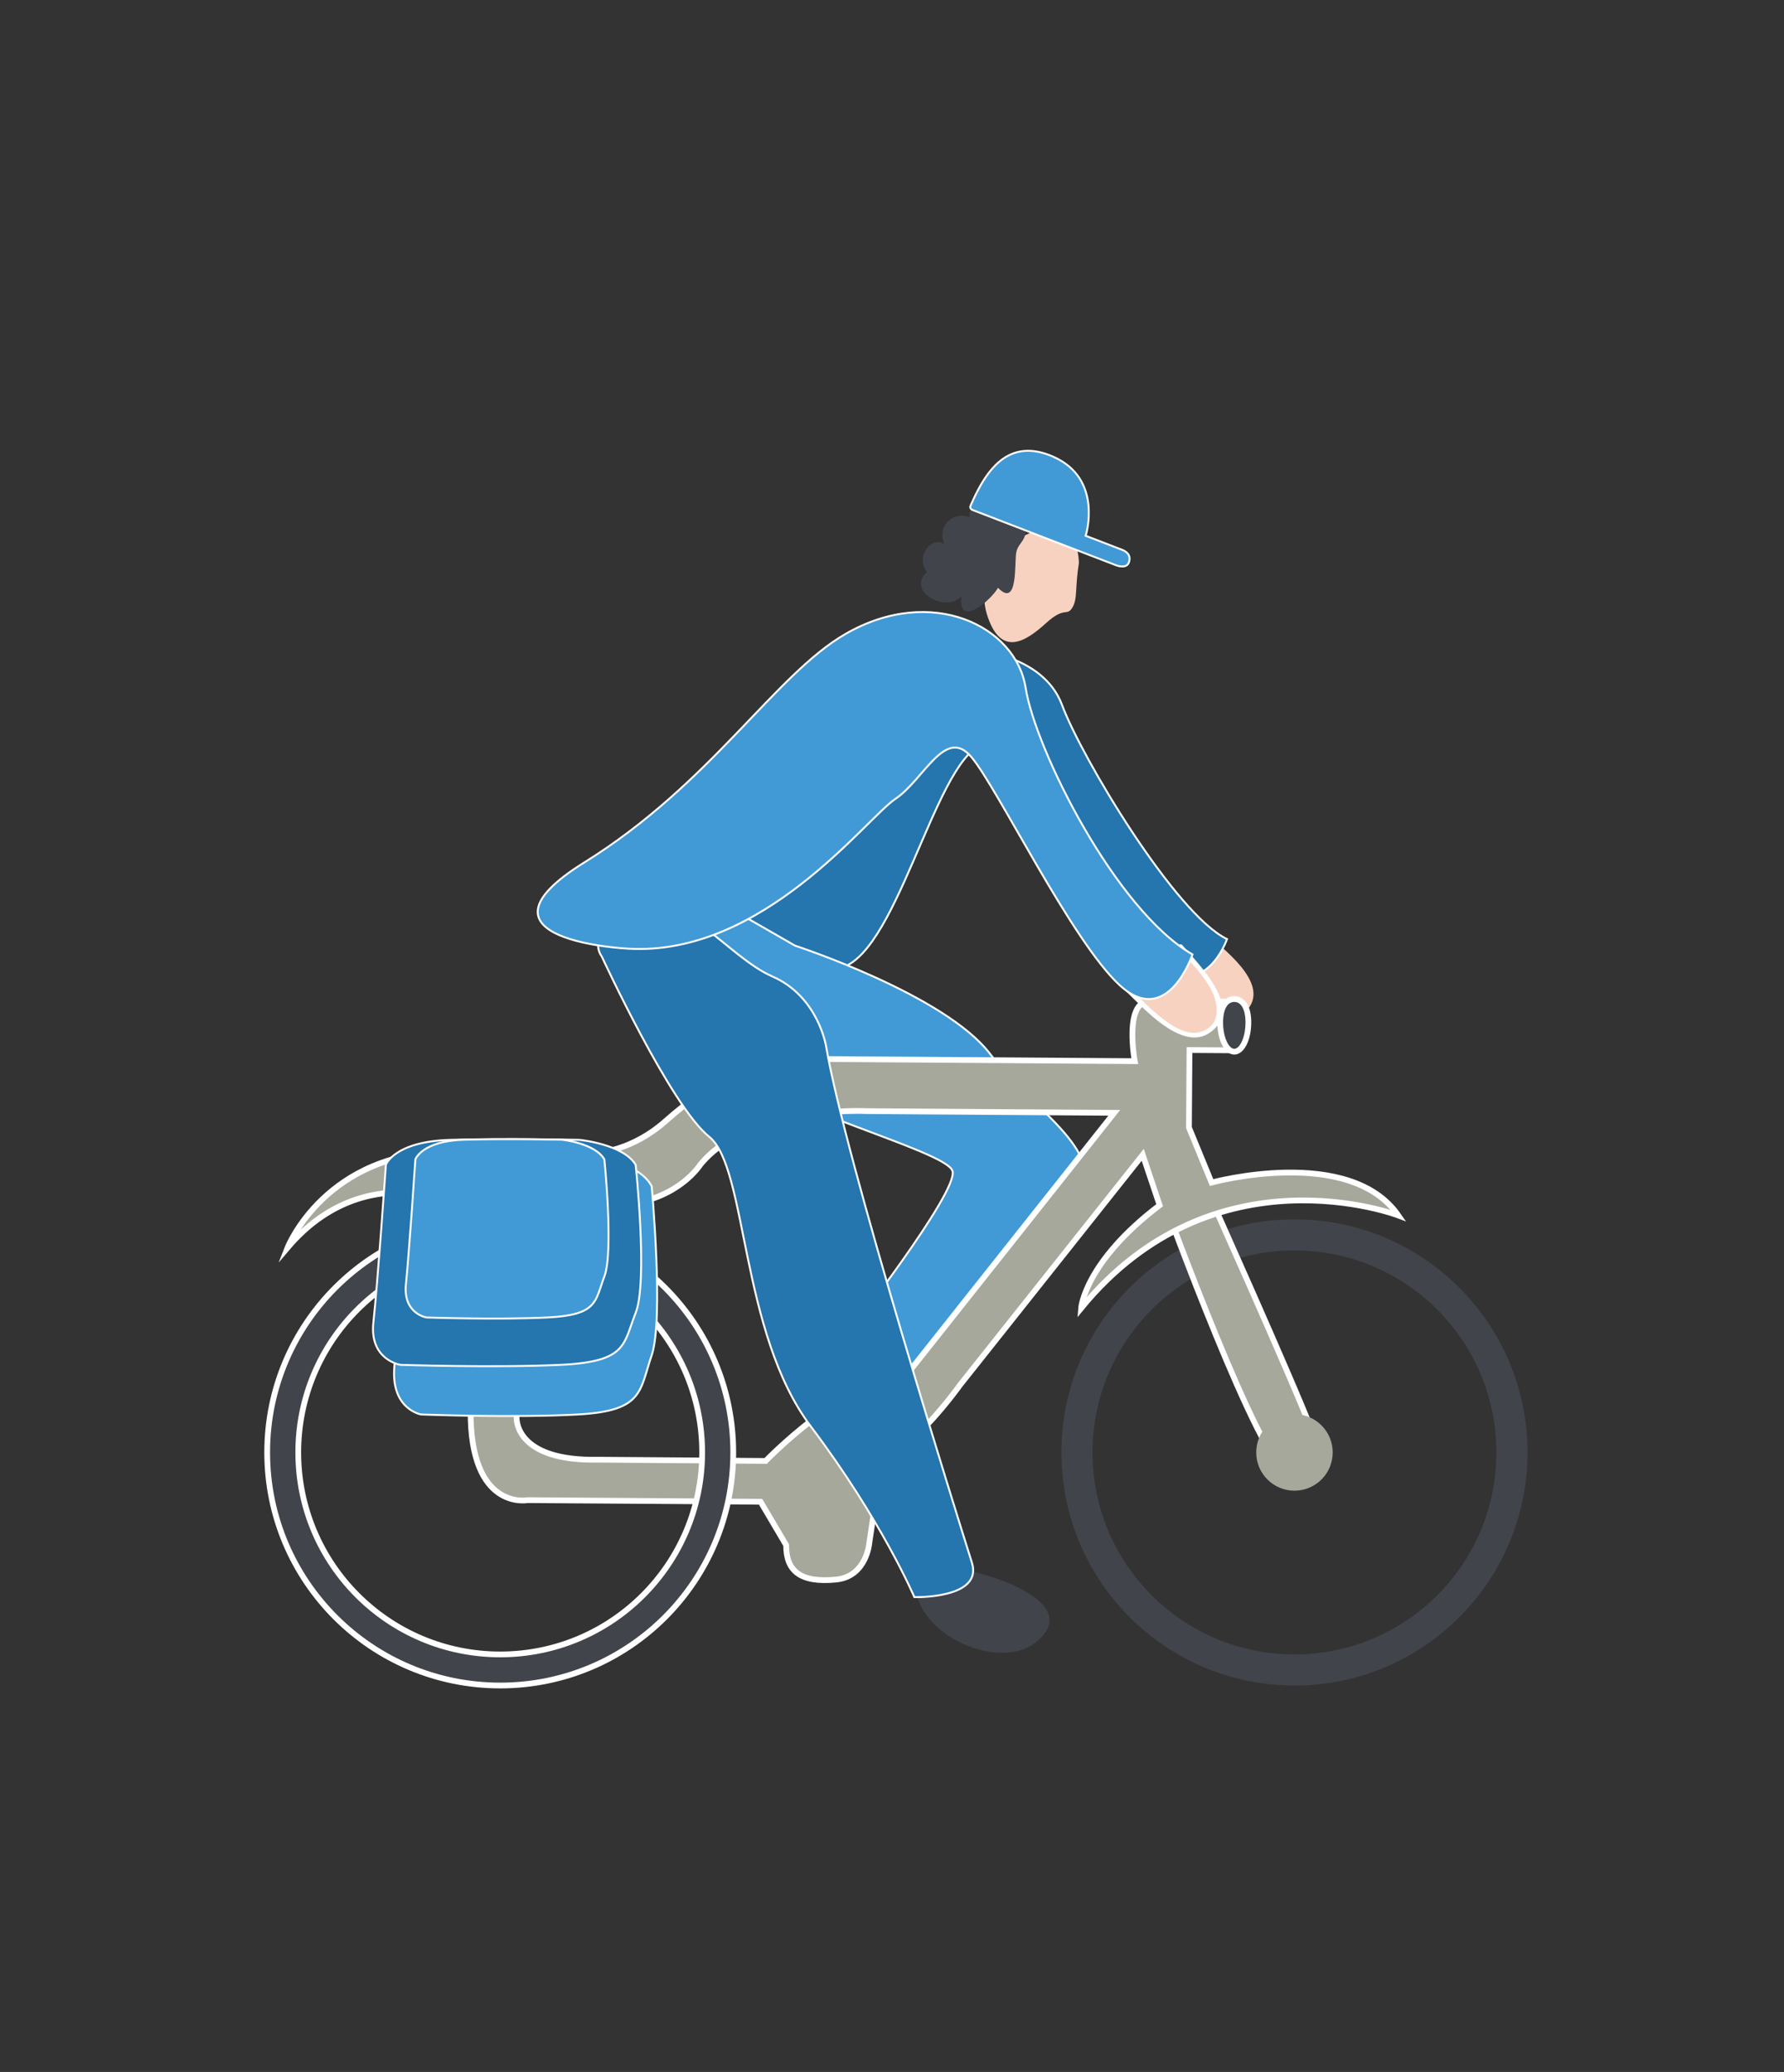 <?xml version="1.0" encoding="utf-8"?>
<!-- Generator: Adobe Illustrator 18.1.1, SVG Export Plug-In . SVG Version: 6.00 Build 0)  -->
<svg version="1.1" id="Livello_1" xmlns="http://www.w3.org/2000/svg" xmlns:xlink="http://www.w3.org/1999/xlink" x="0px" y="0px"
	 viewBox="0 0 930.093 1080" enable-background="new 0 0 930.093 1080" xml:space="preserve">
<rect x="0" y="0" width="930.093" height="1080" fill="#333333" stroke="none"/>
<path fill="#41444A" d="M674.87,635.584c-67.099,0-121.494,54.395-121.494,121.494S607.77,878.572,674.87,878.572
	c67.099,0,121.494-54.395,121.494-121.494S741.969,635.584,674.87,635.584z M674.87,862.364
	c-58.148,0-105.286-47.138-105.286-105.286c0-58.148,47.138-105.286,105.286-105.286s105.286,47.138,105.286,105.286
	C780.156,815.226,733.018,862.364,674.87,862.364z"/>
<path fill="#A6A89C" stroke="#FFFFFF" stroke-width="3" stroke-miterlimit="10" d="M607.196,627.142
	c0,0,50.264,137.475,63.237,138.6c12.973,1.125,24.305,8.123,13.921-18.964c-10.383-27.087-55.688-127.902-55.688-127.902
	L607.196,627.142z"/>
<g>
	<path fill="#F8D2C1" d="M562.484,293.468c-2.108,12.971-0.568,18.701-3.47,23.348c-2.902,4.647-3.823-0.973-13.637,7.961
		c-10.749,9.786-24,18.319-31-5.089C504.376,285.086,561.484,254.795,562.484,293.468z"/>
</g>
<g>
	<path fill="#41444A" d="M507.288,270.861c-7.009-5.71-19.526,1.269-15.02,12.688c-7.009-4.441-15.02,6.979-9.012,14.592
		c-11.015,10.151,10.014,21.57,18.024,12.688c-2.003,17.129,15.521,1.903,19.026-4.441c10.514,10.785,8.511-12.688,9.513-18.398
		c1.001-5.71,7.51-6.979,3.505-15.861c-2.503-5.71-9.012-5.71-14.019-5.71c1.502-17.129-22.53,0.634-10.514,6.979L507.288,270.861z"
		/>
</g>
<g>
	<path fill="#41444A" d="M479.219,816.629c-12,30,38,56,60,40C571.219,832.629,497.219,812.629,479.219,816.629z"/>
</g>
<g>
	<path fill="#F8D2C1" d="M628.887,486.566c8.519,7.888,32.573,25.29,21.981,39.096c-11.242,16.612-38.203-7.378-47.048-13.863
		C610.305,502.954,618.518,493.032,628.887,486.566z"/>
</g>
<path fill="#2575AE" stroke="#FFFFFF" stroke-miterlimit="10" d="M506.343,338.497c0,0,37.365,2,47.365,29s59,109,86,122
	c0,0-11,32-36,14c-25-18-61.817-114-87.409-116c-25.591-2-45.203,100.664-74.521,115.664c0,0-72.07,7.336-87.07-22.664
	S471.978,346.497,506.343,338.497z"/>
<path fill="#419AD5" stroke="#FFFFFF" stroke-miterlimit="10" d="M414.471,492.914c0,0,78.42,25.583,101.829,56.583
	s63.745,51,45.077,79s-63.668,103-83.668,120s-35.639-53.173-35.639-53.173s57.458-73.827,54.549-84.827
	c-2.91-11-97.91-34-120.91-59s-9-86-9-86L414.471,492.914z"/>
<path fill="#A6A89C" stroke="#FFFFFF" stroke-width="3" stroke-miterlimit="10" d="M631.666,616.406l-11.803-28.68l0.278-40.398
	l20.999,0.144l0.174-25.331c0,0-28.497-0.363-41.997-0.289c-13.5,0.074-7.715,31.279-7.715,31.279s-131.99-0.907-164.988-1.134
	c-32.998-0.227-54.3,9.964-79.721,32.451c-17.354,15.351-34.611,16.262-34.611,16.262s-10.499-0.072-76.494-0.526
	c-65.995-0.453-85.842,50.117-85.842,50.117c40.829-48.01,93.146-21.568,93.146-21.568l2.268,106.513
	c-0.361,52.496,29.678,46.703,29.678,46.703l121.491,0.835l13.344,22.591c-0.093,13.499,7.387,19.768,25.918,17.982
	c16.143-1.556,17.434-19.184,17.434-19.184l6.597-43.732c17.563-5.942,40.621-38.441,40.621-38.441l95.322-120.045l8.819,26.263
	c-39.203,29.73-40.958,53.717-40.958,53.717c69.492-85.02,165.419-48.362,165.419-48.362
	C703.568,596.777,631.666,616.406,631.666,616.406z M474.457,714.374c-35.499,5.705-75.27,47.137-75.27,47.137l-87.178-0.647
	c-44.362,0.926-42.674-22.135-42.674-22.135l0.767-111.64l58.119,0.399c26.024-3.256,36.848-20.358,36.848-20.358
	c25.381-31.208,87.217-27.956,87.217-27.956l128.631,0.884L474.457,714.374z"/>
<g>
	<path fill="#F8D2C1" d="M615.511,493.52c7.435,8.917,29.053,29.266,16.775,41.596c-13.284,15.029-36.938-12.226-44.876-19.794
		C594.978,507.385,604.398,498.6,615.511,493.52z"/>
	<g>
		<path fill="#FFFFFF" d="M614.627,494.404c5.462,6.468,11.509,12.483,15.901,19.782c4.659,7.743,6.894,19.752-4.096,23.536
			c-8.02,2.761-16.921-3.959-22.738-8.719c-5.487-4.489-10.305-9.658-15.4-14.565c0,0.589,0,1.179,0,1.768
			c8.207-8.552,17.057-16.478,27.849-21.607c1.452-0.69,0.185-2.846-1.262-2.159c-10.977,5.217-20.007,13.3-28.355,21.998
			c-0.461,0.48-0.495,1.291,0,1.768c6.551,6.311,12.723,13.004,20.22,18.243c6.458,4.513,15.544,9.064,23.118,4.378
			c19.751-12.217-4.637-35.733-13.469-46.192C615.356,491.406,613.595,493.182,614.627,494.404z"/>
	</g>
</g>
<path fill="#2575AE" stroke="#FFFFFF" stroke-miterlimit="10" d="M313.698,498.497c0,0,36,78,56,94s16,102,53,151s54,89,54,89
	s36,1,30-18s-66-210-76-269c0,0-4-26.014-28-36.507c-24-10.493-47-46.493-73-34.493S313.698,498.497,313.698,498.497z"/>
<path fill="#419AD5" stroke="#FFFFFF" stroke-miterlimit="10" d="M534.708,358.497c5,32,47,116,87,139c0,0-13,39-38,16
	c-25-23-63.731-103-77.365-119c-13.635-16-24.635,12-39.635,22s-69,82-139,78c0,0-89-4-23-45s99.305-97.799,136-119
	C485.708,304.497,529.708,326.497,534.708,358.497z"/>
<g>
	<path fill="#419AD5" d="M585.095,295.278c-1.604,0-3.104-0.591-3.118-0.597l-74.571-28.713c-0.333-0.099-1.149-0.45-1.412-1.043
		c-0.275-0.619-0.161-0.986,0.234-1.877c6.161-13.879,14.517-28.067,29.776-28.067c4.056,0,8.466,1.038,13.109,3.084
		c25.785,11.365,17.111,40.461,17.021,40.753l-0.139,0.446l19.082,7.348c1.564,0.603,5.03,2.453,3.429,6.61
		C587.981,294.586,586.833,295.278,585.095,295.278L585.095,295.278z"/>
	<g>
		<path fill="#FFFFFF" d="M536.005,235.481c3.985,0,8.328,1.023,12.906,3.041c10.624,4.682,16.677,12.822,17.992,24.194
			c0.992,8.578-1.224,15.881-1.246,15.954l-0.276,0.893l0.872,0.336l18.645,7.179c1.424,0.548,4.582,2.227,3.143,5.964
			c-0.45,1.168-1.413,1.736-2.946,1.736c-1.495,0-2.92-0.556-2.944-0.566l-74.565-28.711l-0.042-0.016l-0.043-0.012
			c-0.219-0.062-0.875-0.357-1.05-0.751c-0.182-0.409-0.151-0.602,0.235-1.471C512.781,249.519,521.031,235.481,536.005,235.481
			 M536.005,234.481c-16.137,0-24.651,15.788-30.233,28.365c-0.392,0.882-0.608,1.442-0.235,2.283c0.42,0.945,1.69,1.307,1.69,1.307
			l74.565,28.711c0,0,1.585,0.632,3.303,0.632c1.525,0,3.156-0.498,3.879-2.377c1.327-3.446-0.502-6.019-3.717-7.257l-18.645-7.179
			c0,0,9.211-29.675-17.297-41.359C544.375,235.43,539.959,234.481,536.005,234.481L536.005,234.481z"/>
	</g>
</g>
<path fill="#41444A" stroke="#FFFFFF" stroke-width="3" stroke-miterlimit="10" d="M260.788,635.584
	c-67.099,0-121.494,54.395-121.494,121.494s54.395,121.494,121.494,121.494c67.099,0,121.494-54.395,121.494-121.494
	S327.887,635.584,260.788,635.584z M260.788,862.364c-58.148,0-105.286-47.138-105.286-105.286
	c0-58.148,47.138-105.286,105.286-105.286s105.286,47.138,105.286,105.286C366.074,815.226,318.936,862.364,260.788,862.364z"/>
<path fill="#41444A" stroke="#FFFFFF" stroke-width="3" stroke-miterlimit="10" d="M650.842,532.942
	c0,8.421-3.287,15.247-7.342,15.247s-7.342-6.826-7.342-15.247s3.287-12.185,7.342-12.185S650.842,524.522,650.842,532.942z"/>
<path fill="#419AD5" stroke="#FFFFFF" stroke-miterlimit="10" d="M339.759,618.343c0,0,6.387,69.37,0,88.076
	c-6.387,18.705-4.258,28.993-38.322,30.864c-34.064,1.871-81.966,0-81.966,0s-15.967-2.806-13.838-25.252
	c2.129-22.446,6.387-93.687,6.387-93.687s4.258-13.868,32.999-14.803c28.741-0.935,65.998,0,65.998,0
	S333.372,606.024,339.759,618.343z"/>
<path fill="#2575AE" stroke="#FFFFFF" stroke-miterlimit="10" d="M331.395,607.125c0,0,6.511,60.826,0,77.227
	c-6.511,16.401-4.34,25.422-39.064,27.062c-34.724,1.64-83.554,0-83.554,0s-16.277-2.46-14.107-22.142
	c2.17-19.682,6.511-82.148,6.511-82.148s4.34-12.16,33.639-12.98s67.277,0,67.277,0S324.884,596.323,331.395,607.125z"/>
<circle fill="#A6A89C" cx="674.87" cy="757.078" r="19.938"/>
<path fill="#419AD5" stroke="#FFFFFF" stroke-miterlimit="10" d="M315.089,604.323c0,0,4.927,48.056,0,61.014
	c-4.927,12.958-3.284,20.085-29.559,21.381c-26.275,1.296-63.224,0-63.224,0s-12.316-1.944-10.674-17.493
	c1.642-15.549,4.927-64.901,4.927-64.901s3.284-9.607,25.454-10.255s50.908,0,50.908,0S310.162,595.789,315.089,604.323z"/>
</svg>
